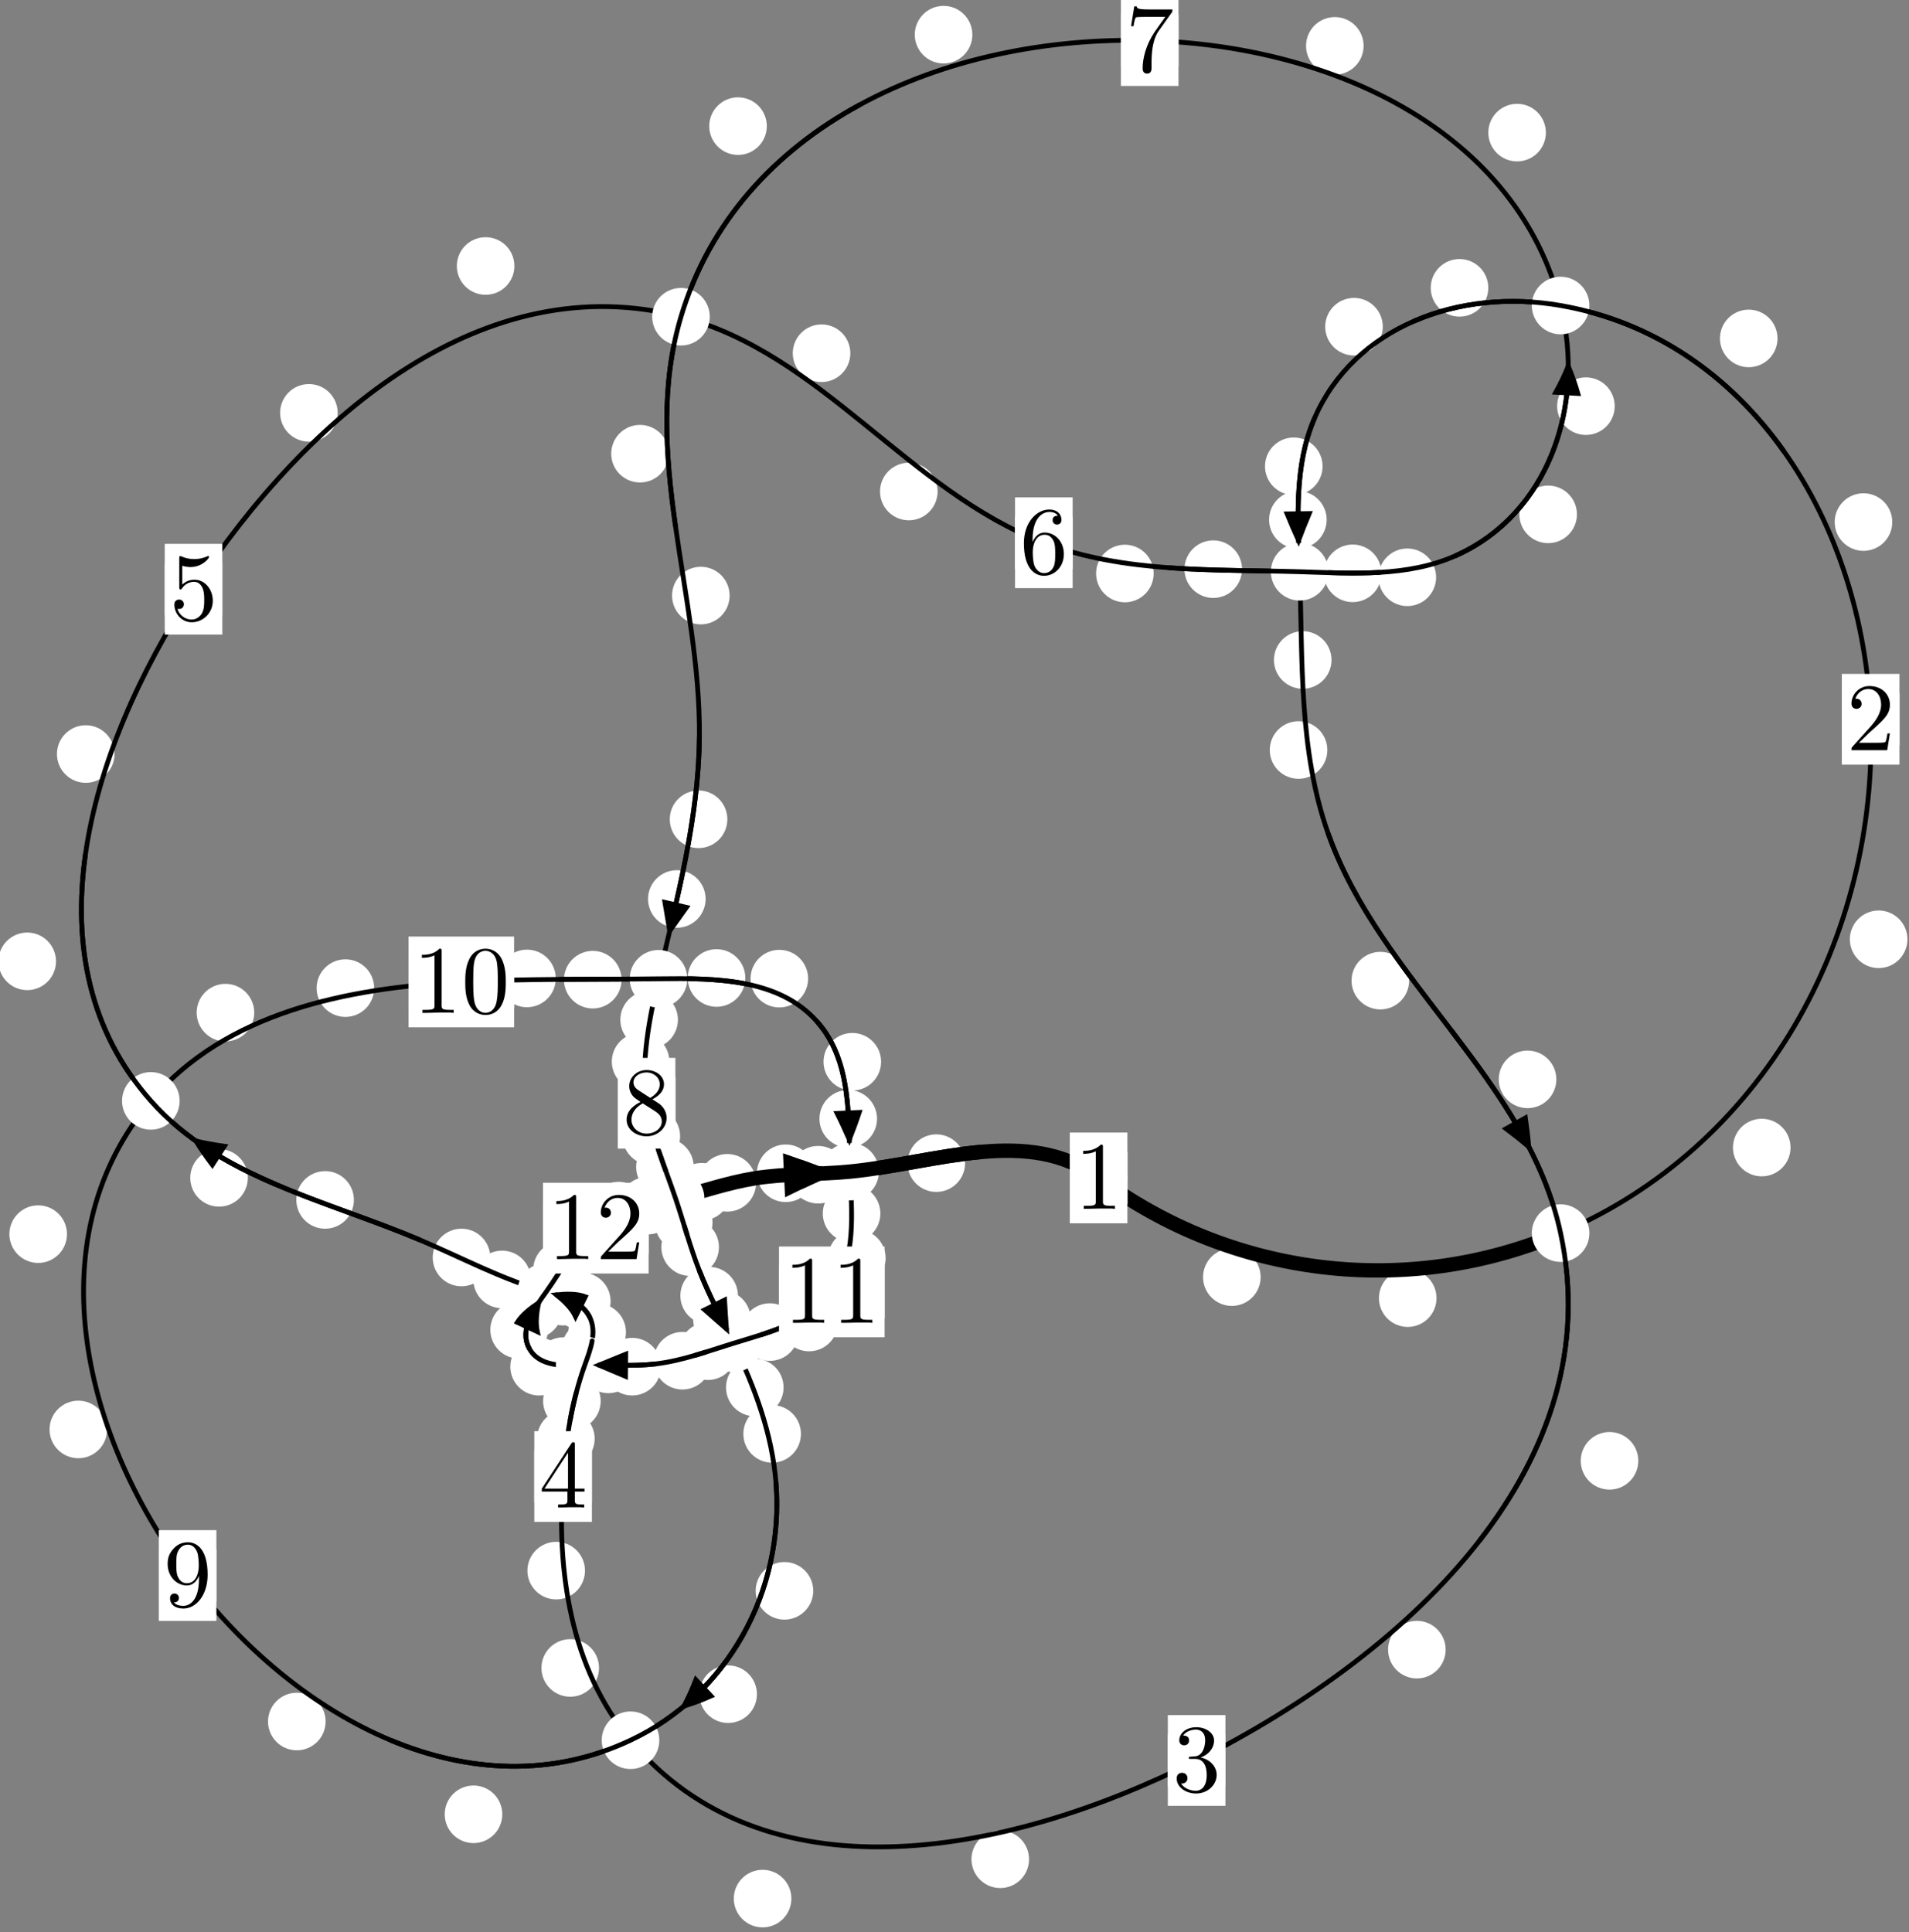 <?xml version="1.0"?>
<!-- Created by MetaPost 1.999 on 2021.07.05:2354 -->
<svg version="1.1" xmlns="http://www.w3.org/2000/svg" xmlns:xlink="http://www.w3.org/1999/xlink" width="198.167" height="200.565" viewBox="0 0 198.167 200.565">
<rect x="0" y="0" width="198.167" height="200.565" fill="#808080" stroke="none"/>
<!-- Original BoundingBox: -162.162170 -72.066254 36.004791 128.498978 -->
  <defs>
    <g transform="scale(0.01,0.01)" id="GLYPHcmr10_48">
      <path style="fill-rule: evenodd;" d="M460 -320C460 -400,455 -480,420 -554C374 -650,292 -666,250 -666C190 -666,117 -640,76 -547C44 -478,39 -400,39 -320C39 -245,43 -155,84 -79C127 2,200 22,249 22C303 22,379 1,423 -94C455 -163,460 -241,460 -320M249 -0C210 -0,151 -25,133 -121C122 -181,122 -273,122 -332C122 -396,122 -462,130 -516C149 -635,224 -644,249 -644C282 -644,348 -626,367 -527C377 -471,377 -395,377 -332C377 -257,377 -189,366 -125C351 -30,294 -0,249 -0"></path>
    </g>
    <g transform="scale(0.01,0.01)" id="GLYPHcmr10_49">
      <path style="fill-rule: evenodd;" d="M294 -640C294 -664,294 -666,271 -666C209 -602,121 -602,89 -602L89 -571C109 -571,168 -571,220 -597L220 -79C220 -43,217 -31,127 -31L95 -31L95 -0L257 -0L130 -3L217 -3L257 -3L297 -3L384 -3L419 -0L419 -31L387 -31C297 -31,294 -42,294 -79"></path>
    </g>
    <g transform="scale(0.01,0.01)" id="GLYPHcmr10_50">
      <path style="fill-rule: evenodd;" d="M127 -77L233 -180C389 -318,449 -372,449 -472C449 -586,359 -666,237 -666C124 -666,50 -574,50 -485C50 -429,100 -429,103 -429C120 -429,155 -441,155 -482C155 -508,137 -534,102 -534C94 -534,92 -534,89 -533C112 -598,166 -635,224 -635C315 -635,358 -554,358 -472C358 -392,308 -313,253 -251L61 -37C50 -26,50 -24,50 -0L421 -0L449 -174L424 -174C419 -144,412 -100,402 -85C395 -77,329 -77,307 -77"></path>
    </g>
    <g transform="scale(0.01,0.01)" id="GLYPHcmr10_51">
      <path style="fill-rule: evenodd;" d="M290 -352C372 -379,430 -449,430 -528C430 -610,342 -666,246 -666C145 -666,69 -606,69 -530C69 -497,91 -478,120 -478C151 -478,171 -500,171 -529C171 -579,124 -579,109 -579C140 -628,206 -641,242 -641C283 -641,338 -619,338 -529C338 -517,336 -459,310 -415C280 -367,246 -364,221 -363C213 -362,189 -360,182 -360C174 -359,167 -358,167 -348C167 -337,174 -337,191 -337L235 -337C317 -337,354 -269,354 -171C354 -35,285 -6,241 -6C198 -6,123 -23,88 -82C123 -77,154 -99,154 -137C154 -173,127 -193,98 -193C74 -193,42 -179,42 -135C42 -44,135 22,244 22C366 22,457 -69,457 -171C457 -253,394 -331,290 -352"></path>
    </g>
    <g transform="scale(0.01,0.01)" id="GLYPHcmr10_52">
      <path style="fill-rule: evenodd;" d="M294 -165L294 -78C294 -42,292 -31,218 -31L197 -31L197 -0L332 -0L238 -3L290 -3L332 -3L374 -3L427 -3L468 -0L468 -31L447 -31C373 -31,371 -42,371 -78L371 -165L471 -165L471 -196L371 -196L371 -651C371 -671,371 -677,355 -677C346 -677,343 -677,335 -665L28 -196L28 -165M300 -196L56 -196L300 -569"></path>
    </g>
    <g transform="scale(0.01,0.01)" id="GLYPHcmr10_53">
      <path style="fill-rule: evenodd;" d="M449 -201C449 -320,367 -420,259 -420C211 -420,168 -404,132 -369L132 -564C152 -558,185 -551,217 -551C340 -551,410 -642,410 -655C410 -661,407 -666,400 -666C399 -666,397 -666,392 -663C372 -654,323 -634,256 -634C216 -634,170 -641,123 -662C115 -665,113 -665,111 -665C101 -665,101 -657,101 -641L101 -345C101 -327,101 -319,115 -319C122 -319,124 -322,128 -328C139 -344,176 -398,257 -398C309 -398,334 -352,342 -334C358 -297,360 -258,360 -208C360 -173,360 -113,336 -71C312 -32,275 -6,229 -6C156 -6,99 -59,82 -118C85 -117,88 -116,99 -116C132 -116,149 -141,149 -165C149 -189,132 -214,99 -214C85 -214,50 -207,50 -161C50 -75,119 22,231 22C347 22,449 -74,449 -201"></path>
    </g>
    <g transform="scale(0.01,0.01)" id="GLYPHcmr10_54">
      <path style="fill-rule: evenodd;" d="M132 -328L132 -352C132 -605,256 -641,307 -641C331 -641,373 -635,395 -601C380 -601,340 -601,340 -556C340 -525,364 -510,386 -510C402 -510,432 -519,432 -558C432 -618,388 -666,305 -666C177 -666,42 -537,42 -316C42 -49,158 22,251 22C362 22,457 -72,457 -204C457 -331,368 -427,257 -427C189 -427,152 -376,132 -328M251 -6C188 -6,158 -66,152 -81C134 -128,134 -208,134 -226C134 -304,166 -404,256 -404C272 -404,318 -404,349 -342C367 -305,367 -254,367 -205C367 -157,367 -107,350 -71C320 -11,274 -6,251 -6"></path>
    </g>
    <g transform="scale(0.01,0.01)" id="GLYPHcmr10_55">
      <path style="fill-rule: evenodd;" d="M476 -609C485 -621,485 -623,485 -644L242 -644C120 -644,118 -657,114 -676L89 -676L56 -470L81 -470C84 -486,93 -549,106 -561C113 -567,191 -567,204 -567L411 -567C400 -551,321 -442,299 -409C209 -274,176 -135,176 -33C176 -23,176 22,222 22C268 22,268 -23,268 -33L268 -84C268 -139,271 -194,279 -248C283 -271,297 -357,341 -419"></path>
    </g>
    <g transform="scale(0.01,0.01)" id="GLYPHcmr10_56">
      <path style="fill-rule: evenodd;" d="M163 -457C117 -487,113 -521,113 -538C113 -599,178 -641,249 -641C322 -641,386 -589,386 -517C386 -460,347 -412,287 -377M309 -362C381 -399,430 -451,430 -517C430 -609,341 -666,250 -666C150 -666,69 -592,69 -499C69 -481,71 -436,113 -389C124 -377,161 -352,186 -335C128 -306,42 -250,42 -151C42 -45,144 22,249 22C362 22,457 -61,457 -168C457 -204,446 -249,408 -291C389 -312,373 -322,309 -362M209 -320L332 -242C360 -223,407 -193,407 -132C407 -58,332 -6,250 -6C164 -6,92 -68,92 -151C92 -209,124 -273,209 -320"></path>
    </g>
    <g transform="scale(0.01,0.01)" id="GLYPHcmr10_57">
      <path style="fill-rule: evenodd;" d="M367 -318L367 -286C367 -52,263 -6,205 -6C188 -6,134 -8,107 -42C151 -42,159 -71,159 -88C159 -119,135 -134,113 -134C97 -134,67 -125,67 -86C67 -19,121 22,206 22C335 22,457 -114,457 -329C457 -598,342 -666,253 -666C198 -666,149 -648,106 -603C65 -558,42 -516,42 -441C42 -316,130 -218,242 -218C303 -218,344 -260,367 -318M243 -241C227 -241,181 -241,150 -304C132 -341,132 -391,132 -440C132 -494,132 -541,153 -578C180 -628,218 -641,253 -641C299 -641,332 -607,349 -562C361 -530,365 -467,365 -421C365 -338,331 -241,243 -241"></path>
    </g>
  </defs>
  <path d="M130.863 132.568C130.863 131.775,130.548 131.015,129.987 130.455C129.427 129.894,128.666 129.579,127.874 129.579C127.081 129.579,126.321 129.894,125.76 130.455C125.2 131.015,124.885 131.775,124.885 132.568C124.885 133.361,125.2 134.121,125.76 134.681C126.321 135.242,127.081 135.557,127.874 135.557C128.666 135.557,129.427 135.242,129.987 134.681C130.548 134.121,130.863 133.361,130.863 132.568Z" style="fill: rgb(100%,100%,100%);stroke: none;"></path>
  <path d="M117.031 122.27C117.031 121.477,116.716 120.717,116.156 120.156C115.596 119.596,114.835 119.281,114.043 119.281C113.25 119.281,112.49 119.596,111.929 120.156C111.369 120.717,111.054 121.477,111.054 122.27C111.054 123.062,111.369 123.823,111.929 124.383C112.49 124.944,113.25 125.259,114.043 125.259C114.835 125.259,115.596 124.944,116.156 124.383C116.716 123.823,117.031 123.062,117.031 122.27Z" style="fill: rgb(100%,100%,100%);stroke: none;"></path>
  <path d="M185.871 119.118C185.871 118.325,185.556 117.565,184.995 117.005C184.435 116.444,183.674 116.129,182.882 116.129C182.089 116.129,181.329 116.444,180.768 117.005C180.208 117.565,179.893 118.325,179.893 119.118C179.893 119.911,180.208 120.671,180.768 121.231C181.329 121.792,182.089 122.107,182.882 122.107C183.674 122.107,184.435 121.792,184.995 121.231C185.556 120.671,185.871 119.911,185.871 119.118Z" style="fill: rgb(100%,100%,100%);stroke: none;"></path>
  <path d="M149.121 134.749C149.121 133.957,148.806 133.197,148.245 132.636C147.685 132.076,146.925 131.761,146.132 131.761C145.339 131.761,144.579 132.076,144.019 132.636C143.458 133.197,143.143 133.957,143.143 134.749C143.143 135.542,143.458 136.302,144.019 136.863C144.579 137.423,145.339 137.738,146.132 137.738C146.925 137.738,147.685 137.423,148.245 136.863C148.806 136.302,149.121 135.542,149.121 134.749Z" style="fill: rgb(100%,100%,100%);stroke: none;"></path>
  <path d="M196.431 54.191C196.431 53.398,196.116 52.638,195.556 52.077C194.995 51.517,194.235 51.202,193.442 51.202C192.65 51.202,191.889 51.517,191.329 52.077C190.768 52.638,190.453 53.398,190.453 54.191C190.453 54.983,190.768 55.744,191.329 56.304C191.889 56.865,192.65 57.179,193.442 57.179C194.235 57.179,194.995 56.865,195.556 56.304C196.116 55.744,196.431 54.983,196.431 54.191Z" style="fill: rgb(100%,100%,100%);stroke: none;"></path>
  <path d="M198.005 97.5C198.005 96.707,197.69 95.947,197.129 95.387C196.569 94.826,195.809 94.511,195.016 94.511C194.223 94.511,193.463 94.826,192.903 95.387C192.342 95.947,192.027 96.707,192.027 97.5C192.027 98.293,192.342 99.053,192.903 99.613C193.463 100.174,194.223 100.489,195.016 100.489C195.809 100.489,196.569 100.174,197.129 99.613C197.69 99.053,198.005 98.293,198.005 97.5Z" style="fill: rgb(100%,100%,100%);stroke: none;"></path>
  <path d="M154.496 29.878C154.496 29.085,154.181 28.325,153.621 27.764C153.06 27.204,152.3 26.889,151.507 26.889C150.715 26.889,149.955 27.204,149.394 27.764C148.834 28.325,148.519 29.085,148.519 29.878C148.519 30.67,148.834 31.431,149.394 31.991C149.955 32.552,150.715 32.866,151.507 32.866C152.3 32.866,153.06 32.552,153.621 31.991C154.181 31.431,154.496 30.67,154.496 29.878Z" style="fill: rgb(100%,100%,100%);stroke: none;"></path>
  <path d="M184.519 35.128C184.519 34.336,184.204 33.576,183.644 33.015C183.083 32.455,182.323 32.14,181.53 32.14C180.738 32.14,179.977 32.455,179.417 33.015C178.856 33.576,178.542 34.336,178.542 35.128C178.542 35.921,178.856 36.681,179.417 37.242C179.977 37.802,180.738 38.117,181.53 38.117C182.323 38.117,183.083 37.802,183.644 37.242C184.204 36.681,184.519 35.921,184.519 35.128Z" style="fill: rgb(100%,100%,100%);stroke: none;"></path>
  <path d="M137.293 48.401C137.293 47.608,136.978 46.848,136.417 46.288C135.857 45.727,135.097 45.412,134.304 45.412C133.511 45.412,132.751 45.727,132.191 46.288C131.63 46.848,131.315 47.608,131.315 48.401C131.315 49.194,131.63 49.954,132.191 50.514C132.751 51.075,133.511 51.39,134.304 51.39C135.097 51.39,135.857 51.075,136.417 50.514C136.978 49.954,137.293 49.194,137.293 48.401Z" style="fill: rgb(100%,100%,100%);stroke: none;"></path>
  <path d="M143.543 33.912C143.543 33.119,143.229 32.359,142.668 31.799C142.108 31.238,141.347 30.923,140.555 30.923C139.762 30.923,139.002 31.238,138.441 31.799C137.881 32.359,137.566 33.119,137.566 33.912C137.566 34.705,137.881 35.465,138.441 36.025C139.002 36.586,139.762 36.901,140.555 36.901C141.347 36.901,142.108 36.586,142.668 36.025C143.229 35.465,143.543 34.705,143.543 33.912Z" style="fill: rgb(100%,100%,100%);stroke: none;"></path>
  <path d="M138.221 68.507C138.221 67.715,137.906 66.954,137.345 66.394C136.785 65.834,136.025 65.519,135.232 65.519C134.439 65.519,133.679 65.834,133.119 66.394C132.558 66.954,132.243 67.715,132.243 68.507C132.243 69.3,132.558 70.06,133.119 70.621C133.679 71.181,134.439 71.496,135.232 71.496C136.025 71.496,136.785 71.181,137.345 70.621C137.906 70.06,138.221 69.3,138.221 68.507Z" style="fill: rgb(100%,100%,100%);stroke: none;"></path>
  <path d="M137.717 53.952C137.717 53.159,137.402 52.399,136.841 51.838C136.281 51.278,135.52 50.963,134.728 50.963C133.935 50.963,133.175 51.278,132.614 51.838C132.054 52.399,131.739 53.159,131.739 53.952C131.739 54.744,132.054 55.504,132.614 56.065C133.175 56.625,133.935 56.94,134.728 56.94C135.52 56.94,136.281 56.625,136.841 56.065C137.402 55.504,137.717 54.744,137.717 53.952Z" style="fill: rgb(100%,100%,100%);stroke: none;"></path>
  <path d="M146.277 101.793C146.277 101,145.962 100.24,145.401 99.679C144.841 99.119,144.081 98.804,143.288 98.804C142.495 98.804,141.735 99.119,141.175 99.679C140.614 100.24,140.299 101,140.299 101.793C140.299 102.585,140.614 103.345,141.175 103.906C141.735 104.466,142.495 104.781,143.288 104.781C144.081 104.781,144.841 104.466,145.401 103.906C145.962 103.345,146.277 102.585,146.277 101.793Z" style="fill: rgb(100%,100%,100%);stroke: none;"></path>
  <path d="M137.787 77.853C137.787 77.06,137.472 76.3,136.912 75.739C136.351 75.179,135.591 74.864,134.798 74.864C134.006 74.864,133.246 75.179,132.685 75.739C132.125 76.3,131.81 77.06,131.81 77.853C131.81 78.645,132.125 79.406,132.685 79.966C133.246 80.527,134.006 80.841,134.798 80.841C135.591 80.841,136.351 80.527,136.912 79.966C137.472 79.406,137.787 78.645,137.787 77.853Z" style="fill: rgb(100%,100%,100%);stroke: none;"></path>
  <path d="M170.068 151.635C170.068 150.842,169.753 150.082,169.193 149.522C168.632 148.961,167.872 148.646,167.079 148.646C166.287 148.646,165.526 148.961,164.966 149.522C164.405 150.082,164.091 150.842,164.091 151.635C164.091 152.428,164.405 153.188,164.966 153.748C165.526 154.309,166.287 154.624,167.079 154.624C167.872 154.624,168.632 154.309,169.193 153.748C169.753 153.188,170.068 152.428,170.068 151.635Z" style="fill: rgb(100%,100%,100%);stroke: none;"></path>
  <path d="M161.559 112.04C161.559 111.247,161.244 110.487,160.683 109.926C160.123 109.366,159.363 109.051,158.57 109.051C157.777 109.051,157.017 109.366,156.457 109.926C155.896 110.487,155.581 111.247,155.581 112.04C155.581 112.832,155.896 113.593,156.457 114.153C157.017 114.714,157.777 115.028,158.57 115.028C159.363 115.028,160.123 114.714,160.683 114.153C161.244 113.593,161.559 112.832,161.559 112.04Z" style="fill: rgb(100%,100%,100%);stroke: none;"></path>
  <path d="M106.822 192.995C106.822 192.202,106.507 191.442,105.946 190.882C105.386 190.321,104.626 190.006,103.833 190.006C103.04 190.006,102.28 190.321,101.72 190.882C101.159 191.442,100.844 192.202,100.844 192.995C100.844 193.788,101.159 194.548,101.72 195.108C102.28 195.669,103.04 195.984,103.833 195.984C104.626 195.984,105.386 195.669,105.946 195.108C106.507 194.548,106.822 193.788,106.822 192.995Z" style="fill: rgb(100%,100%,100%);stroke: none;"></path>
  <path d="M150.068 171.236C150.068 170.443,149.753 169.683,149.193 169.123C148.632 168.562,147.872 168.247,147.079 168.247C146.287 168.247,145.527 168.562,144.966 169.123C144.406 169.683,144.091 170.443,144.091 171.236C144.091 172.029,144.406 172.789,144.966 173.349C145.527 173.91,146.287 174.225,147.079 174.225C147.872 174.225,148.632 173.91,149.193 173.349C149.753 172.789,150.068 172.029,150.068 171.236Z" style="fill: rgb(100%,100%,100%);stroke: none;"></path>
  <path d="M62.183 173.136C62.183 172.343,61.868 171.583,61.308 171.023C60.747 170.462,59.987 170.147,59.194 170.147C58.402 170.147,57.641 170.462,57.081 171.023C56.521 171.583,56.206 172.343,56.206 173.136C56.206 173.929,56.521 174.689,57.081 175.249C57.641 175.81,58.402 176.125,59.194 176.125C59.987 176.125,60.747 175.81,61.308 175.249C61.868 174.689,62.183 173.929,62.183 173.136Z" style="fill: rgb(100%,100%,100%);stroke: none;"></path>
  <path d="M82.151 197.078C82.151 196.285,81.836 195.525,81.275 194.964C80.715 194.404,79.955 194.089,79.162 194.089C78.369 194.089,77.609 194.404,77.049 194.964C76.488 195.525,76.173 196.285,76.173 197.078C76.173 197.87,76.488 198.63,77.049 199.191C77.609 199.751,78.369 200.066,79.162 200.066C79.955 200.066,80.715 199.751,81.275 199.191C81.836 198.63,82.151 197.87,82.151 197.078Z" style="fill: rgb(100%,100%,100%);stroke: none;"></path>
  <path d="M61.732 149.342C61.732 148.549,61.417 147.789,60.857 147.228C60.296 146.668,59.536 146.353,58.743 146.353C57.951 146.353,57.19 146.668,56.63 147.228C56.07 147.789,55.755 148.549,55.755 149.342C55.755 150.134,56.07 150.895,56.63 151.455C57.19 152.015,57.951 152.33,58.743 152.33C59.536 152.33,60.296 152.015,60.857 151.455C61.417 150.895,61.732 150.134,61.732 149.342Z" style="fill: rgb(100%,100%,100%);stroke: none;"></path>
  <path d="M60.726 163.036C60.726 162.243,60.411 161.483,59.851 160.923C59.29 160.362,58.53 160.047,57.737 160.047C56.945 160.047,56.185 160.362,55.624 160.923C55.064 161.483,54.749 162.243,54.749 163.036C54.749 163.829,55.064 164.589,55.624 165.149C56.185 165.71,56.945 166.025,57.737 166.025C58.53 166.025,59.29 165.71,59.851 165.149C60.411 164.589,60.726 163.829,60.726 163.036Z" style="fill: rgb(100%,100%,100%);stroke: none;"></path>
  <path d="M64.278 140.063C64.278 139.27,63.963 138.51,63.402 137.95C62.842 137.389,62.082 137.074,61.289 137.074C60.496 137.074,59.736 137.389,59.176 137.95C58.615 138.51,58.3 139.27,58.3 140.063C58.3 140.856,58.615 141.616,59.176 142.176C59.736 142.737,60.496 143.052,61.289 143.052C62.082 143.052,62.842 142.737,63.402 142.176C63.963 141.616,64.278 140.856,64.278 140.063Z" style="fill: rgb(100%,100%,100%);stroke: none;"></path>
  <path d="M62.355 145.431C62.355 144.638,62.04 143.878,61.48 143.317C60.92 142.757,60.159 142.442,59.367 142.442C58.574 142.442,57.814 142.757,57.253 143.317C56.693 143.878,56.378 144.638,56.378 145.431C56.378 146.223,56.693 146.984,57.253 147.544C57.814 148.105,58.574 148.42,59.367 148.42C60.159 148.42,60.92 148.105,61.48 147.544C62.04 146.984,62.355 146.223,62.355 145.431Z" style="fill: rgb(100%,100%,100%);stroke: none;"></path>
  <path d="M63.386 135.082C63.386 134.289,63.071 133.529,62.511 132.968C61.95 132.408,61.19 132.093,60.398 132.093C59.605 132.093,58.845 132.408,58.284 132.968C57.724 133.529,57.409 134.289,57.409 135.082C57.409 135.874,57.724 136.634,58.284 137.195C58.845 137.755,59.605 138.07,60.398 138.07C61.19 138.07,61.95 137.755,62.511 137.195C63.071 136.634,63.386 135.874,63.386 135.082Z" style="fill: rgb(100%,100%,100%);stroke: none;"></path>
  <path d="M64.978 138.286C64.978 137.494,64.663 136.734,64.103 136.173C63.542 135.613,62.782 135.298,61.989 135.298C61.197 135.298,60.436 135.613,59.876 136.173C59.315 136.734,59.001 137.494,59.001 138.286C59.001 139.079,59.315 139.839,59.876 140.4C60.436 140.96,61.197 141.275,61.989 141.275C62.782 141.275,63.542 140.96,64.103 140.4C64.663 139.839,64.978 139.079,64.978 138.286Z" style="fill: rgb(100%,100%,100%);stroke: none;"></path>
  <path d="M55.109 132.807C55.109 132.014,54.794 131.254,54.233 130.694C53.673 130.133,52.913 129.818,52.12 129.818C51.327 129.818,50.567 130.133,50.007 130.694C49.446 131.254,49.131 132.014,49.131 132.807C49.131 133.6,49.446 134.36,50.007 134.92C50.567 135.481,51.327 135.796,52.12 135.796C52.913 135.796,53.673 135.481,54.233 134.92C54.794 134.36,55.109 133.6,55.109 132.807Z" style="fill: rgb(100%,100%,100%);stroke: none;"></path>
  <path d="M61.452 134.594C61.452 133.801,61.137 133.041,60.577 132.481C60.016 131.92,59.256 131.605,58.463 131.605C57.671 131.605,56.911 131.92,56.35 132.481C55.79 133.041,55.475 133.801,55.475 134.594C55.475 135.387,55.79 136.147,56.35 136.707C56.911 137.268,57.671 137.583,58.463 137.583C59.256 137.583,60.016 137.268,60.577 136.707C61.137 136.147,61.452 135.387,61.452 134.594Z" style="fill: rgb(100%,100%,100%);stroke: none;"></path>
  <path d="M36.738 124.553C36.738 123.76,36.423 123,35.863 122.44C35.302 121.879,34.542 121.564,33.749 121.564C32.957 121.564,32.196 121.879,31.636 122.44C31.075 123,30.761 123.76,30.761 124.553C30.761 125.346,31.075 126.106,31.636 126.666C32.196 127.227,32.957 127.542,33.749 127.542C34.542 127.542,35.302 127.227,35.863 126.666C36.423 126.106,36.738 125.346,36.738 124.553Z" style="fill: rgb(100%,100%,100%);stroke: none;"></path>
  <path d="M50.895 130.529C50.895 129.737,50.58 128.977,50.019 128.416C49.459 127.856,48.699 127.541,47.906 127.541C47.113 127.541,46.353 127.856,45.793 128.416C45.232 128.977,44.917 129.737,44.917 130.529C44.917 131.322,45.232 132.082,45.793 132.643C46.353 133.203,47.113 133.518,47.906 133.518C48.699 133.518,49.459 133.203,50.019 132.643C50.58 132.082,50.895 131.322,50.895 130.529Z" style="fill: rgb(100%,100%,100%);stroke: none;"></path>
  <path d="M5.815 99.788C5.815 98.996,5.5 98.235,4.94 97.675C4.379 97.114,3.619 96.8,2.827 96.8C2.034 96.8,1.274 97.114,0.713 97.675C0.153 98.235,-0.162 98.996,-0.162 99.788C-0.162 100.581,0.153 101.341,0.713 101.902C1.274 102.462,2.034 102.777,2.827 102.777C3.619 102.777,4.379 102.462,4.94 101.902C5.5 101.341,5.815 100.581,5.815 99.788Z" style="fill: rgb(100%,100%,100%);stroke: none;"></path>
  <path d="M25.727 122.264C25.727 121.471,25.412 120.711,24.851 120.15C24.291 119.59,23.531 119.275,22.738 119.275C21.945 119.275,21.185 119.59,20.625 120.15C20.064 120.711,19.749 121.471,19.749 122.264C19.749 123.056,20.064 123.816,20.625 124.377C21.185 124.937,21.945 125.252,22.738 125.252C23.531 125.252,24.291 124.937,24.851 124.377C25.412 123.816,25.727 123.056,25.727 122.264Z" style="fill: rgb(100%,100%,100%);stroke: none;"></path>
  <path d="M35.054 42.855C35.054 42.063,34.739 41.302,34.179 40.742C33.618 40.181,32.858 39.867,32.066 39.867C31.273 39.867,30.513 40.181,29.952 40.742C29.392 41.302,29.077 42.063,29.077 42.855C29.077 43.648,29.392 44.408,29.952 44.969C30.513 45.529,31.273 45.844,32.066 45.844C32.858 45.844,33.618 45.529,34.179 44.969C34.739 44.408,35.054 43.648,35.054 42.855Z" style="fill: rgb(100%,100%,100%);stroke: none;"></path>
  <path d="M11.89 78.27C11.89 77.477,11.575 76.717,11.014 76.157C10.454 75.596,9.694 75.281,8.901 75.281C8.108 75.281,7.348 75.596,6.788 76.157C6.227 76.717,5.912 77.477,5.912 78.27C5.912 79.063,6.227 79.823,6.788 80.383C7.348 80.944,8.108 81.259,8.901 81.259C9.694 81.259,10.454 80.944,11.014 80.383C11.575 79.823,11.89 79.063,11.89 78.27Z" style="fill: rgb(100%,100%,100%);stroke: none;"></path>
  <path d="M88.272 36.666C88.272 35.873,87.957 35.113,87.397 34.553C86.837 33.992,86.076 33.677,85.284 33.677C84.491 33.677,83.731 33.992,83.17 34.553C82.61 35.113,82.295 35.873,82.295 36.666C82.295 37.459,82.61 38.219,83.17 38.779C83.731 39.34,84.491 39.655,85.284 39.655C86.076 39.655,86.837 39.34,87.397 38.779C87.957 38.219,88.272 37.459,88.272 36.666Z" style="fill: rgb(100%,100%,100%);stroke: none;"></path>
  <path d="M53.398 27.612C53.398 26.819,53.083 26.059,52.523 25.498C51.962 24.938,51.202 24.623,50.409 24.623C49.617 24.623,48.856 24.938,48.296 25.498C47.735 26.059,47.421 26.819,47.421 27.612C47.421 28.404,47.735 29.165,48.296 29.725C48.856 30.286,49.617 30.601,50.409 30.601C51.202 30.601,51.962 30.286,52.523 29.725C53.083 29.165,53.398 28.404,53.398 27.612Z" style="fill: rgb(100%,100%,100%);stroke: none;"></path>
  <path d="M119.759 59.531C119.759 58.738,119.444 57.978,118.884 57.418C118.323 56.857,117.563 56.542,116.77 56.542C115.978 56.542,115.218 56.857,114.657 57.418C114.097 57.978,113.782 58.738,113.782 59.531C113.782 60.324,114.097 61.084,114.657 61.644C115.218 62.205,115.978 62.52,116.77 62.52C117.563 62.52,118.323 62.205,118.884 61.644C119.444 61.084,119.759 60.324,119.759 59.531Z" style="fill: rgb(100%,100%,100%);stroke: none;"></path>
  <path d="M97.33 51.02C97.33 50.227,97.015 49.467,96.455 48.907C95.894 48.346,95.134 48.031,94.341 48.031C93.549 48.031,92.788 48.346,92.228 48.907C91.667 49.467,91.352 50.227,91.352 51.02C91.352 51.813,91.667 52.573,92.228 53.133C92.788 53.694,93.549 54.009,94.341 54.009C95.134 54.009,95.894 53.694,96.455 53.133C97.015 52.573,97.33 51.813,97.33 51.02Z" style="fill: rgb(100%,100%,100%);stroke: none;"></path>
  <path d="M143.409 59.513C143.409 58.72,143.094 57.96,142.533 57.399C141.973 56.839,141.213 56.524,140.42 56.524C139.627 56.524,138.867 56.839,138.307 57.399C137.746 57.96,137.431 58.72,137.431 59.513C137.431 60.305,137.746 61.066,138.307 61.626C138.867 62.187,139.627 62.502,140.42 62.502C141.213 62.502,141.973 62.187,142.533 61.626C143.094 61.066,143.409 60.305,143.409 59.513Z" style="fill: rgb(100%,100%,100%);stroke: none;"></path>
  <path d="M128.933 59.08C128.933 58.287,128.618 57.527,128.057 56.967C127.497 56.406,126.737 56.091,125.944 56.091C125.151 56.091,124.391 56.406,123.831 56.967C123.27 57.527,122.955 58.287,122.955 59.08C122.955 59.873,123.27 60.633,123.831 61.193C124.391 61.754,125.151 62.069,125.944 62.069C126.737 62.069,127.497 61.754,128.057 61.193C128.618 60.633,128.933 59.873,128.933 59.08Z" style="fill: rgb(100%,100%,100%);stroke: none;"></path>
  <path d="M163.697 53.391C163.697 52.599,163.382 51.838,162.822 51.278C162.261 50.718,161.501 50.403,160.708 50.403C159.916 50.403,159.155 50.718,158.595 51.278C158.034 51.838,157.72 52.599,157.72 53.391C157.72 54.184,158.034 54.944,158.595 55.505C159.155 56.065,159.916 56.38,160.708 56.38C161.501 56.38,162.261 56.065,162.822 55.505C163.382 54.944,163.697 54.184,163.697 53.391Z" style="fill: rgb(100%,100%,100%);stroke: none;"></path>
  <path d="M149.078 59.924C149.078 59.131,148.763 58.371,148.203 57.811C147.642 57.25,146.882 56.935,146.089 56.935C145.297 56.935,144.537 57.25,143.976 57.811C143.416 58.371,143.101 59.131,143.101 59.924C143.101 60.717,143.416 61.477,143.976 62.037C144.537 62.598,145.297 62.913,146.089 62.913C146.882 62.913,147.642 62.598,148.203 62.037C148.763 61.477,149.078 60.717,149.078 59.924Z" style="fill: rgb(100%,100%,100%);stroke: none;"></path>
  <path d="M160.473 13.766C160.473 12.973,160.158 12.213,159.598 11.653C159.038 11.092,158.277 10.777,157.485 10.777C156.692 10.777,155.932 11.092,155.371 11.653C154.811 12.213,154.496 12.973,154.496 13.766C154.496 14.559,154.811 15.319,155.371 15.879C155.932 16.44,156.692 16.755,157.485 16.755C158.277 16.755,159.038 16.44,159.598 15.879C160.158 15.319,160.473 14.559,160.473 13.766Z" style="fill: rgb(100%,100%,100%);stroke: none;"></path>
  <path d="M167.617 42.161C167.617 41.368,167.302 40.608,166.742 40.047C166.181 39.487,165.421 39.172,164.629 39.172C163.836 39.172,163.076 39.487,162.515 40.047C161.955 40.608,161.64 41.368,161.64 42.161C161.64 42.953,161.955 43.713,162.515 44.274C163.076 44.834,163.836 45.149,164.629 45.149C165.421 45.149,166.181 44.834,166.742 44.274C167.302 43.713,167.617 42.953,167.617 42.161Z" style="fill: rgb(100%,100%,100%);stroke: none;"></path>
  <path d="M100.937 3.599C100.937 2.806,100.622 2.046,100.062 1.486C99.501 0.925,98.741 0.61,97.949 0.61C97.156 0.61,96.396 0.925,95.835 1.486C95.275 2.046,94.96 2.806,94.96 3.599C94.96 4.392,95.275 5.152,95.835 5.712C96.396 6.273,97.156 6.588,97.949 6.588C98.741 6.588,99.501 6.273,100.062 5.712C100.622 5.152,100.937 4.392,100.937 3.599Z" style="fill: rgb(100%,100%,100%);stroke: none;"></path>
  <path d="M141.553 4.761C141.553 3.969,141.238 3.208,140.678 2.648C140.117 2.087,139.357 1.772,138.564 1.772C137.772 1.772,137.012 2.087,136.451 2.648C135.891 3.208,135.576 3.969,135.576 4.761C135.576 5.554,135.891 6.314,136.451 6.875C137.012 7.435,137.772 7.75,138.564 7.75C139.357 7.75,140.117 7.435,140.678 6.875C141.238 6.314,141.553 5.554,141.553 4.761Z" style="fill: rgb(100%,100%,100%);stroke: none;"></path>
  <path d="M69.425 47.094C69.425 46.301,69.11 45.541,68.55 44.98C67.989 44.42,67.229 44.105,66.437 44.105C65.644 44.105,64.884 44.42,64.323 44.98C63.763 45.541,63.448 46.301,63.448 47.094C63.448 47.886,63.763 48.647,64.323 49.207C64.884 49.767,65.644 50.082,66.437 50.082C67.229 50.082,67.989 49.767,68.55 49.207C69.11 48.647,69.425 47.886,69.425 47.094Z" style="fill: rgb(100%,100%,100%);stroke: none;"></path>
  <path d="M79.6 13.091C79.6 12.299,79.285 11.539,78.725 10.978C78.164 10.418,77.404 10.103,76.611 10.103C75.819 10.103,75.059 10.418,74.498 10.978C73.938 11.539,73.623 12.299,73.623 13.091C73.623 13.884,73.938 14.644,74.498 15.205C75.059 15.765,75.819 16.08,76.611 16.08C77.404 16.08,78.164 15.765,78.725 15.205C79.285 14.644,79.6 13.884,79.6 13.091Z" style="fill: rgb(100%,100%,100%);stroke: none;"></path>
  <path d="M75.504 85.044C75.504 84.252,75.189 83.491,74.629 82.931C74.068 82.37,73.308 82.055,72.516 82.055C71.723 82.055,70.963 82.37,70.402 82.931C69.842 83.491,69.527 84.252,69.527 85.044C69.527 85.837,69.842 86.597,70.402 87.158C70.963 87.718,71.723 88.033,72.516 88.033C73.308 88.033,74.068 87.718,74.629 87.158C75.189 86.597,75.504 85.837,75.504 85.044Z" style="fill: rgb(100%,100%,100%);stroke: none;"></path>
  <path d="M75.74 61.822C75.74 61.029,75.425 60.269,74.865 59.709C74.305 59.148,73.544 58.833,72.752 58.833C71.959 58.833,71.199 59.148,70.638 59.709C70.078 60.269,69.763 61.029,69.763 61.822C69.763 62.615,70.078 63.375,70.638 63.935C71.199 64.496,71.959 64.811,72.752 64.811C73.544 64.811,74.305 64.496,74.865 63.935C75.425 63.375,75.74 62.615,75.74 61.822Z" style="fill: rgb(100%,100%,100%);stroke: none;"></path>
  <path d="M70.372 105.852C70.372 105.059,70.058 104.299,69.497 103.739C68.937 103.178,68.176 102.863,67.384 102.863C66.591 102.863,65.831 103.178,65.27 103.739C64.71 104.299,64.395 105.059,64.395 105.852C64.395 106.645,64.71 107.405,65.27 107.965C65.831 108.526,66.591 108.841,67.384 108.841C68.176 108.841,68.937 108.526,69.497 107.965C70.058 107.405,70.372 106.645,70.372 105.852Z" style="fill: rgb(100%,100%,100%);stroke: none;"></path>
  <path d="M73.248 93.316C73.248 92.524,72.933 91.764,72.372 91.203C71.812 90.643,71.052 90.328,70.259 90.328C69.466 90.328,68.706 90.643,68.146 91.203C67.585 91.764,67.27 92.524,67.27 93.316C67.27 94.109,67.585 94.869,68.146 95.43C68.706 95.99,69.466 96.305,70.259 96.305C71.052 96.305,71.812 95.99,72.372 95.43C72.933 94.869,73.248 94.109,73.248 93.316Z" style="fill: rgb(100%,100%,100%);stroke: none;"></path>
  <path d="M70.6 117.942C70.6 117.149,70.285 116.389,69.725 115.829C69.164 115.268,68.404 114.953,67.612 114.953C66.819 114.953,66.059 115.268,65.498 115.829C64.938 116.389,64.623 117.149,64.623 117.942C64.623 118.735,64.938 119.495,65.498 120.055C66.059 120.616,66.819 120.931,67.612 120.931C68.404 120.931,69.164 120.616,69.725 120.055C70.285 119.495,70.6 118.735,70.6 117.942Z" style="fill: rgb(100%,100%,100%);stroke: none;"></path>
  <path d="M69.487 110.194C69.487 109.402,69.172 108.642,68.612 108.081C68.051 107.521,67.291 107.206,66.499 107.206C65.706 107.206,64.946 107.521,64.385 108.081C63.825 108.642,63.51 109.402,63.51 110.194C63.51 110.987,63.825 111.747,64.385 112.308C64.946 112.868,65.706 113.183,66.499 113.183C67.291 113.183,68.051 112.868,68.612 112.308C69.172 111.747,69.487 110.987,69.487 110.194Z" style="fill: rgb(100%,100%,100%);stroke: none;"></path>
  <path d="M73.964 126.9C73.964 126.107,73.649 125.347,73.089 124.786C72.528 124.226,71.768 123.911,70.975 123.911C70.182 123.911,69.422 124.226,68.862 124.786C68.301 125.347,67.986 126.107,67.986 126.9C67.986 127.692,68.301 128.453,68.862 129.013C69.422 129.574,70.182 129.888,70.975 129.888C71.768 129.888,72.528 129.574,73.089 129.013C73.649 128.453,73.964 127.692,73.964 126.9Z" style="fill: rgb(100%,100%,100%);stroke: none;"></path>
  <path d="M72.015 121.133C72.015 120.34,71.7 119.58,71.139 119.02C70.579 118.459,69.819 118.144,69.026 118.144C68.233 118.144,67.473 118.459,66.913 119.02C66.352 119.58,66.037 120.34,66.037 121.133C66.037 121.926,66.352 122.686,66.913 123.246C67.473 123.807,68.233 124.122,69.026 124.122C69.819 124.122,70.579 123.807,71.139 123.246C71.7 122.686,72.015 121.926,72.015 121.133Z" style="fill: rgb(100%,100%,100%);stroke: none;"></path>
  <path d="M76.604 134.493C76.604 133.7,76.289 132.94,75.728 132.379C75.168 131.819,74.408 131.504,73.615 131.504C72.822 131.504,72.062 131.819,71.502 132.379C70.941 132.94,70.626 133.7,70.626 134.493C70.626 135.285,70.941 136.046,71.502 136.606C72.062 137.167,72.822 137.482,73.615 137.482C74.408 137.482,75.168 137.167,75.728 136.606C76.289 136.046,76.604 135.285,76.604 134.493Z" style="fill: rgb(100%,100%,100%);stroke: none;"></path>
  <path d="M74.631 129.456C74.631 128.663,74.316 127.903,73.755 127.342C73.195 126.782,72.435 126.467,71.642 126.467C70.849 126.467,70.089 126.782,69.529 127.342C68.968 127.903,68.653 128.663,68.653 129.456C68.653 130.248,68.968 131.009,69.529 131.569C70.089 132.13,70.849 132.445,71.642 132.445C72.435 132.445,73.195 132.13,73.755 131.569C74.316 131.009,74.631 130.248,74.631 129.456Z" style="fill: rgb(100%,100%,100%);stroke: none;"></path>
  <path d="M81.341 144.02C81.341 143.228,81.026 142.468,80.465 141.907C79.905 141.347,79.145 141.032,78.352 141.032C77.559 141.032,76.799 141.347,76.239 141.907C75.678 142.468,75.363 143.228,75.363 144.02C75.363 144.813,75.678 145.573,76.239 146.134C76.799 146.694,77.559 147.009,78.352 147.009C79.145 147.009,79.905 146.694,80.465 146.134C81.026 145.573,81.341 144.813,81.341 144.02Z" style="fill: rgb(100%,100%,100%);stroke: none;"></path>
  <path d="M77.93 136.936C77.93 136.143,77.615 135.383,77.055 134.822C76.494 134.262,75.734 133.947,74.941 133.947C74.149 133.947,73.389 134.262,72.828 134.822C72.268 135.383,71.953 136.143,71.953 136.936C71.953 137.728,72.268 138.488,72.828 139.049C73.389 139.609,74.149 139.924,74.941 139.924C75.734 139.924,76.494 139.609,77.055 139.049C77.615 138.488,77.93 137.728,77.93 136.936Z" style="fill: rgb(100%,100%,100%);stroke: none;"></path>
  <path d="M84.421 165.13C84.421 164.337,84.106 163.577,83.545 163.017C82.985 162.456,82.225 162.141,81.432 162.141C80.639 162.141,79.879 162.456,79.319 163.017C78.758 163.577,78.443 164.337,78.443 165.13C78.443 165.923,78.758 166.683,79.319 167.243C79.879 167.804,80.639 168.119,81.432 168.119C82.225 168.119,82.985 167.804,83.545 167.243C84.106 166.683,84.421 165.923,84.421 165.13Z" style="fill: rgb(100%,100%,100%);stroke: none;"></path>
  <path d="M83.143 148.841C83.143 148.049,82.828 147.289,82.267 146.728C81.707 146.168,80.947 145.853,80.154 145.853C79.361 145.853,78.601 146.168,78.041 146.728C77.48 147.289,77.165 148.049,77.165 148.841C77.165 149.634,77.48 150.394,78.041 150.955C78.601 151.515,79.361 151.83,80.154 151.83C80.947 151.83,81.707 151.515,82.267 150.955C82.828 150.394,83.143 149.634,83.143 148.841Z" style="fill: rgb(100%,100%,100%);stroke: none;"></path>
  <path d="M52.141 188.329C52.141 187.536,51.826 186.776,51.266 186.215C50.705 185.655,49.945 185.34,49.152 185.34C48.36 185.34,47.6 185.655,47.039 186.215C46.479 186.776,46.164 187.536,46.164 188.329C46.164 189.121,46.479 189.881,47.039 190.442C47.6 191.002,48.36 191.317,49.152 191.317C49.945 191.317,50.705 191.002,51.266 190.442C51.826 189.881,52.141 189.121,52.141 188.329Z" style="fill: rgb(100%,100%,100%);stroke: none;"></path>
  <path d="M78.575 175.861C78.575 175.068,78.26 174.308,77.7 173.747C77.139 173.187,76.379 172.872,75.587 172.872C74.794 172.872,74.034 173.187,73.473 173.747C72.913 174.308,72.598 175.068,72.598 175.861C72.598 176.653,72.913 177.413,73.473 177.974C74.034 178.534,74.794 178.849,75.587 178.849C76.379 178.849,77.139 178.534,77.7 177.974C78.26 177.413,78.575 176.653,78.575 175.861Z" style="fill: rgb(100%,100%,100%);stroke: none;"></path>
  <path d="M11.121 148.38C11.121 147.588,10.806 146.828,10.245 146.267C9.685 145.707,8.925 145.392,8.132 145.392C7.339 145.392,6.579 145.707,6.019 146.267C5.458 146.828,5.143 147.588,5.143 148.38C5.143 149.173,5.458 149.933,6.019 150.494C6.579 151.054,7.339 151.369,8.132 151.369C8.925 151.369,9.685 151.054,10.245 150.494C10.806 149.933,11.121 149.173,11.121 148.38Z" style="fill: rgb(100%,100%,100%);stroke: none;"></path>
  <path d="M33.8 178.697C33.8 177.904,33.485 177.144,32.924 176.584C32.364 176.023,31.604 175.708,30.811 175.708C30.018 175.708,29.258 176.023,28.698 176.584C28.137 177.144,27.822 177.904,27.822 178.697C27.822 179.49,28.137 180.25,28.698 180.81C29.258 181.371,30.018 181.686,30.811 181.686C31.604 181.686,32.364 181.371,32.924 180.81C33.485 180.25,33.8 179.49,33.8 178.697Z" style="fill: rgb(100%,100%,100%);stroke: none;"></path>
  <path d="M26.392 105.113C26.392 104.32,26.077 103.56,25.517 102.999C24.956 102.439,24.196 102.124,23.403 102.124C22.611 102.124,21.85 102.439,21.29 102.999C20.729 103.56,20.415 104.32,20.415 105.113C20.415 105.905,20.729 106.665,21.29 107.226C21.85 107.786,22.611 108.101,23.403 108.101C24.196 108.101,24.956 107.786,25.517 107.226C26.077 106.665,26.392 105.905,26.392 105.113Z" style="fill: rgb(100%,100%,100%);stroke: none;"></path>
  <path d="M6.952 128.106C6.952 127.313,6.637 126.553,6.076 125.993C5.516 125.432,4.756 125.117,3.963 125.117C3.17 125.117,2.41 125.432,1.85 125.993C1.289 126.553,0.974 127.313,0.974 128.106C0.974 128.899,1.289 129.659,1.85 130.219C2.41 130.78,3.17 131.095,3.963 131.095C4.756 131.095,5.516 130.78,6.076 130.219C6.637 129.659,6.952 128.899,6.952 128.106Z" style="fill: rgb(100%,100%,100%);stroke: none;"></path>
  <path d="M57.692 101.563C57.692 100.77,57.377 100.01,56.816 99.449C56.256 98.889,55.496 98.574,54.703 98.574C53.91 98.574,53.15 98.889,52.59 99.449C52.029 100.01,51.714 100.77,51.714 101.563C51.714 102.355,52.029 103.116,52.59 103.676C53.15 104.237,53.91 104.552,54.703 104.552C55.496 104.552,56.256 104.237,56.816 103.676C57.377 103.116,57.692 102.355,57.692 101.563Z" style="fill: rgb(100%,100%,100%);stroke: none;"></path>
  <path d="M38.844 102.569C38.844 101.776,38.529 101.016,37.969 100.455C37.408 99.895,36.648 99.58,35.855 99.58C35.063 99.58,34.302 99.895,33.742 100.455C33.181 101.016,32.867 101.776,32.867 102.569C32.867 103.361,33.181 104.122,33.742 104.682C34.302 105.243,35.063 105.558,35.855 105.558C36.648 105.558,37.408 105.243,37.969 104.682C38.529 104.122,38.844 103.361,38.844 102.569Z" style="fill: rgb(100%,100%,100%);stroke: none;"></path>
  <path d="M77.371 101.517C77.371 100.724,77.057 99.964,76.496 99.404C75.936 98.843,75.175 98.528,74.383 98.528C73.59 98.528,72.83 98.843,72.269 99.404C71.709 99.964,71.394 100.724,71.394 101.517C71.394 102.31,71.709 103.07,72.269 103.63C72.83 104.191,73.59 104.506,74.383 104.506C75.175 104.506,75.936 104.191,76.496 103.63C77.057 103.07,77.371 102.31,77.371 101.517Z" style="fill: rgb(100%,100%,100%);stroke: none;"></path>
  <path d="M64.522 101.693C64.522 100.9,64.208 100.14,63.647 99.579C63.087 99.019,62.326 98.704,61.534 98.704C60.741 98.704,59.981 99.019,59.42 99.579C58.86 100.14,58.545 100.9,58.545 101.693C58.545 102.485,58.86 103.245,59.42 103.806C59.981 104.366,60.741 104.681,61.534 104.681C62.326 104.681,63.087 104.366,63.647 103.806C64.208 103.245,64.522 102.485,64.522 101.693Z" style="fill: rgb(100%,100%,100%);stroke: none;"></path>
  <path d="M91.464 110.212C91.464 109.419,91.149 108.659,90.589 108.099C90.028 107.538,89.268 107.223,88.475 107.223C87.683 107.223,86.923 107.538,86.362 108.099C85.802 108.659,85.487 109.419,85.487 110.212C85.487 111.005,85.802 111.765,86.362 112.325C86.923 112.886,87.683 113.201,88.475 113.201C89.268 113.201,90.028 112.886,90.589 112.325C91.149 111.765,91.464 111.005,91.464 110.212Z" style="fill: rgb(100%,100%,100%);stroke: none;"></path>
  <path d="M83.889 101.584C83.889 100.791,83.574 100.031,83.014 99.47C82.453 98.91,81.693 98.595,80.9 98.595C80.108 98.595,79.347 98.91,78.787 99.47C78.226 100.031,77.911 100.791,77.911 101.584C77.911 102.376,78.226 103.137,78.787 103.697C79.347 104.258,80.108 104.573,80.9 104.573C81.693 104.573,82.453 104.258,83.014 103.697C83.574 103.137,83.889 102.376,83.889 101.584Z" style="fill: rgb(100%,100%,100%);stroke: none;"></path>
  <path d="M91.389 125.962C91.389 125.169,91.074 124.409,90.514 123.849C89.954 123.288,89.193 122.973,88.401 122.973C87.608 122.973,86.848 123.288,86.287 123.849C85.727 124.409,85.412 125.169,85.412 125.962C85.412 126.755,85.727 127.515,86.287 128.075C86.848 128.636,87.608 128.951,88.401 128.951C89.193 128.951,89.954 128.636,90.514 128.075C91.074 127.515,91.389 126.755,91.389 125.962Z" style="fill: rgb(100%,100%,100%);stroke: none;"></path>
  <path d="M91.042 116.128C91.042 115.336,90.727 114.576,90.167 114.015C89.606 113.455,88.846 113.14,88.053 113.14C87.261 113.14,86.501 113.455,85.94 114.015C85.38 114.576,85.065 115.336,85.065 116.128C85.065 116.921,85.38 117.681,85.94 118.242C86.501 118.802,87.261 119.117,88.053 119.117C88.846 119.117,89.606 118.802,90.167 118.242C90.727 117.681,91.042 116.921,91.042 116.128Z" style="fill: rgb(100%,100%,100%);stroke: none;"></path>
  <path d="M86.977 137.279C86.977 136.486,86.662 135.726,86.102 135.166C85.541 134.605,84.781 134.29,83.988 134.29C83.196 134.29,82.436 134.605,81.875 135.166C81.315 135.726,81 136.486,81 137.279C81 138.072,81.315 138.832,81.875 139.392C82.436 139.953,83.196 140.268,83.988 140.268C84.781 140.268,85.541 139.953,86.102 139.392C86.662 138.832,86.977 138.072,86.977 137.279Z" style="fill: rgb(100%,100%,100%);stroke: none;"></path>
  <path d="M91.934 130.599C91.934 129.806,91.619 129.046,91.059 128.486C90.498 127.925,89.738 127.61,88.945 127.61C88.153 127.61,87.393 127.925,86.832 128.486C86.272 129.046,85.957 129.806,85.957 130.599C85.957 131.392,86.272 132.152,86.832 132.712C87.393 133.273,88.153 133.588,88.945 133.588C89.738 133.588,90.498 133.273,91.059 132.712C91.619 132.152,91.934 131.392,91.934 130.599Z" style="fill: rgb(100%,100%,100%);stroke: none;"></path>
  <path d="M76.466 140.256C76.466 139.463,76.151 138.703,75.59 138.143C75.03 137.582,74.27 137.267,73.477 137.267C72.684 137.267,71.924 137.582,71.364 138.143C70.803 138.703,70.488 139.463,70.488 140.256C70.488 141.049,70.803 141.809,71.364 142.369C71.924 142.93,72.684 143.245,73.477 143.245C74.27 143.245,75.03 142.93,75.59 142.369C76.151 141.809,76.466 141.049,76.466 140.256Z" style="fill: rgb(100%,100%,100%);stroke: none;"></path>
  <path d="M82.906 138.272C82.906 137.479,82.591 136.719,82.03 136.159C81.47 135.598,80.71 135.283,79.917 135.283C79.124 135.283,78.364 135.598,77.804 136.159C77.243 136.719,76.928 137.479,76.928 138.272C76.928 139.065,77.243 139.825,77.804 140.385C78.364 140.946,79.124 141.261,79.917 141.261C80.71 141.261,81.47 140.946,82.03 140.385C82.591 139.825,82.906 139.065,82.906 138.272Z" style="fill: rgb(100%,100%,100%);stroke: none;"></path>
  <path d="M68.612 141.863C68.612 141.071,68.298 140.31,67.737 139.75C67.177 139.189,66.416 138.874,65.624 138.874C64.831 138.874,64.071 139.189,63.51 139.75C62.95 140.31,62.635 141.071,62.635 141.863C62.635 142.656,62.95 143.416,63.51 143.977C64.071 144.537,64.831 144.852,65.624 144.852C66.416 144.852,67.177 144.537,67.737 143.977C68.298 143.416,68.612 142.656,68.612 141.863Z" style="fill: rgb(100%,100%,100%);stroke: none;"></path>
  <path d="M73.832 141.246C73.832 140.454,73.517 139.693,72.956 139.133C72.396 138.573,71.636 138.258,70.843 138.258C70.05 138.258,69.29 138.573,68.73 139.133C68.169 139.693,67.854 140.454,67.854 141.246C67.854 142.039,68.169 142.799,68.73 143.36C69.29 143.92,70.05 144.235,70.843 144.235C71.636 144.235,72.396 143.92,72.956 143.36C73.517 142.799,73.832 142.039,73.832 141.246Z" style="fill: rgb(100%,100%,100%);stroke: none;"></path>
  <path d="M61.454 141.808C61.454 141.015,61.139 140.255,60.579 139.694C60.018 139.134,59.258 138.819,58.465 138.819C57.673 138.819,56.912 139.134,56.352 139.694C55.791 140.255,55.476 141.015,55.476 141.808C55.476 142.6,55.791 143.36,56.352 143.921C56.912 144.481,57.673 144.796,58.465 144.796C59.258 144.796,60.018 144.481,60.579 143.921C61.139 143.36,61.454 142.6,61.454 141.808Z" style="fill: rgb(100%,100%,100%);stroke: none;"></path>
  <path d="M66.143 141.625C66.143 140.833,65.828 140.073,65.267 139.512C64.707 138.952,63.947 138.637,63.154 138.637C62.361 138.637,61.601 138.952,61.041 139.512C60.48 140.073,60.165 140.833,60.165 141.625C60.165 142.418,60.48 143.178,61.041 143.739C61.601 144.299,62.361 144.614,63.154 144.614C63.947 144.614,64.707 144.299,65.267 143.739C65.828 143.178,66.143 142.418,66.143 141.625Z" style="fill: rgb(100%,100%,100%);stroke: none;"></path>
  <path d="M56.877 138.035C56.877 137.242,56.562 136.482,56.001 135.922C55.441 135.361,54.68 135.046,53.888 135.046C53.095 135.046,52.335 135.361,51.774 135.922C51.214 136.482,50.899 137.242,50.899 138.035C50.899 138.828,51.214 139.588,51.774 140.148C52.335 140.709,53.095 141.024,53.888 141.024C54.68 141.024,55.441 140.709,56.001 140.148C56.562 139.588,56.877 138.828,56.877 138.035Z" style="fill: rgb(100%,100%,100%);stroke: none;"></path>
  <path d="M58.952 141.866C58.952 141.073,58.638 140.313,58.077 139.753C57.517 139.192,56.756 138.877,55.964 138.877C55.171 138.877,54.411 139.192,53.85 139.753C53.29 140.313,52.975 141.073,52.975 141.866C52.975 142.659,53.29 143.419,53.85 143.979C54.411 144.54,55.171 144.855,55.964 144.855C56.756 144.855,57.517 144.54,58.077 143.979C58.638 143.419,58.952 142.659,58.952 141.866Z" style="fill: rgb(100%,100%,100%);stroke: none;"></path>
  <path d="M61.327 131.811C61.327 131.019,61.012 130.259,60.451 129.698C59.891 129.138,59.131 128.823,58.338 128.823C57.545 128.823,56.785 129.138,56.225 129.698C55.664 130.259,55.349 131.019,55.349 131.811C55.349 132.604,55.664 133.364,56.225 133.925C56.785 134.485,57.545 134.8,58.338 134.8C59.131 134.8,59.891 134.485,60.451 133.925C61.012 133.364,61.327 132.604,61.327 131.811Z" style="fill: rgb(100%,100%,100%);stroke: none;"></path>
  <path d="M58.361 135.948C58.361 135.155,58.046 134.395,57.486 133.834C56.925 133.274,56.165 132.959,55.372 132.959C54.58 132.959,53.82 133.274,53.259 133.834C52.699 134.395,52.384 135.155,52.384 135.948C52.384 136.74,52.699 137.501,53.259 138.061C53.82 138.621,54.58 138.936,55.372 138.936C56.165 138.936,56.925 138.621,57.486 138.061C58.046 137.501,58.361 136.74,58.361 135.948Z" style="fill: rgb(100%,100%,100%);stroke: none;"></path>
  <path d="M67.207 125.663C67.207 124.87,66.892 124.11,66.331 123.55C65.771 122.989,65.011 122.674,64.218 122.674C63.425 122.674,62.665 122.989,62.105 123.55C61.544 124.11,61.229 124.87,61.229 125.663C61.229 126.456,61.544 127.216,62.105 127.776C62.665 128.337,63.425 128.652,64.218 128.652C65.011 128.652,65.771 128.337,66.331 127.776C66.892 127.216,67.207 126.456,67.207 125.663Z" style="fill: rgb(100%,100%,100%);stroke: none;"></path>
  <path d="M62.601 129.203C62.601 128.411,62.286 127.65,61.725 127.09C61.165 126.529,60.404 126.215,59.612 126.215C58.819 126.215,58.059 126.529,57.498 127.09C56.938 127.65,56.623 128.411,56.623 129.203C56.623 129.996,56.938 130.756,57.498 131.317C58.059 131.877,58.819 132.192,59.612 132.192C60.404 132.192,61.165 131.877,61.725 131.317C62.286 130.756,62.601 129.996,62.601 129.203Z" style="fill: rgb(100%,100%,100%);stroke: none;"></path>
  <path d="M75.833 123.707C75.833 122.915,75.518 122.154,74.957 121.594C74.397 121.034,73.636 120.719,72.844 120.719C72.051 120.719,71.291 121.034,70.73 121.594C70.17 122.154,69.855 122.915,69.855 123.707C69.855 124.5,70.17 125.26,70.73 125.821C71.291 126.381,72.051 126.696,72.844 126.696C73.636 126.696,74.397 126.381,74.957 125.821C75.518 125.26,75.833 124.5,75.833 123.707Z" style="fill: rgb(100%,100%,100%);stroke: none;"></path>
  <path d="M70.236 125.143C70.236 124.351,69.921 123.591,69.36 123.03C68.8 122.47,68.04 122.155,67.247 122.155C66.454 122.155,65.694 122.47,65.134 123.03C64.573 123.591,64.258 124.351,64.258 125.143C64.258 125.936,64.573 126.696,65.134 127.257C65.694 127.817,66.454 128.132,67.247 128.132C68.04 128.132,68.8 127.817,69.36 127.257C69.921 126.696,70.236 125.936,70.236 125.143Z" style="fill: rgb(100%,100%,100%);stroke: none;"></path>
  <path d="M84.551 121.789C84.551 120.996,84.236 120.236,83.675 119.675C83.115 119.115,82.355 118.8,81.562 118.8C80.769 118.8,80.009 119.115,79.449 119.675C78.888 120.236,78.573 120.996,78.573 121.789C78.573 122.581,78.888 123.341,79.449 123.902C80.009 124.462,80.769 124.777,81.562 124.777C82.355 124.777,83.115 124.462,83.675 123.902C84.236 123.341,84.551 122.581,84.551 121.789Z" style="fill: rgb(100%,100%,100%);stroke: none;"></path>
  <path d="M78.489 122.78C78.489 121.987,78.174 121.227,77.614 120.667C77.053 120.106,76.293 119.791,75.501 119.791C74.708 119.791,73.948 120.106,73.387 120.667C72.827 121.227,72.512 121.987,72.512 122.78C72.512 123.573,72.827 124.333,73.387 124.893C73.948 125.454,74.708 125.769,75.501 125.769C76.293 125.769,77.053 125.454,77.614 124.893C78.174 124.333,78.489 123.573,78.489 122.78Z" style="fill: rgb(100%,100%,100%);stroke: none;"></path>
  <path d="M100.182 120.738C100.182 119.945,99.867 119.185,99.307 118.624C98.746 118.064,97.986 117.749,97.193 117.749C96.401 117.749,95.641 118.064,95.08 118.624C94.52 119.185,94.205 119.945,94.205 120.738C94.205 121.53,94.52 122.29,95.08 122.851C95.641 123.411,96.401 123.726,97.193 123.726C97.986 123.726,98.746 123.411,99.307 122.851C99.867 122.29,100.182 121.53,100.182 120.738Z" style="fill: rgb(100%,100%,100%);stroke: none;"></path>
  <path d="M87.913 121.939C87.913 121.146,87.598 120.386,87.038 119.825C86.477 119.265,85.717 118.95,84.924 118.95C84.132 118.95,83.371 119.265,82.811 119.825C82.251 120.386,81.936 121.146,81.936 121.939C81.936 122.731,82.251 123.491,82.811 124.052C83.371 124.612,84.132 124.927,84.924 124.927C85.717 124.927,86.477 124.612,87.038 124.052C87.598 123.491,87.913 122.731,87.913 121.939Z" style="fill: rgb(100%,100%,100%);stroke: none;"></path>
  <path d="M114.043 122.27C127.874 132.568,146.132 134.749,162 128C182.882 119.118,195.016 97.5,194.186 74.662C193.442 54.191,181.53 35.128,162 31.713C151.507 29.878,140.555 33.912,136.449 43.428C134.304 48.401,134.728 53.952,134.915 59.348C135.232 68.507,134.798 77.853,137.869 86.511C143.288 101.793,158.57 112.04,162 128C167.079 151.635,147.079 171.236,124.218 182.739C103.833 192.995,79.162 197.078,65.453 180.64C59.194 173.136,57.737 163.036,58.455 153.27C58.743 149.342,59.367 145.431,60.695 141.721C61.289 140.063,61.989 138.286,61.209 136.715C60.398 135.082,58.463 134.594,56.699 134.097C52.12 132.807,47.906 130.529,43.526 128.681C33.749 124.553,22.738 122.264,15.659 114.273C2.827 99.788,8.901 78.27,20.09 61.164C32.066 42.855,50.409 27.612,70.691 32.877C85.284 36.666,94.341 51.02,108.357 56.339C116.77 59.531,125.944 59.08,134.915 59.348C140.42 59.513,146.089 59.924,151.133 57.67C160.708 53.391,164.629 42.161,162 31.713C157.485 13.766,138.564 4.761,119.346 4.211C97.949 3.599,76.611 13.091,70.691 32.877C66.437 47.094,72.752 61.822,72.602 76.537C72.516 85.044,70.259 93.316,68.359 101.599C67.384 105.852,66.499 110.194,67.12 114.52C67.612 117.942,69.026 121.133,70.131 124.403C70.975 126.9,71.642 129.456,72.603 131.91C73.615 134.493,74.941 136.936,76.144 139.434C78.352 144.02,80.154 148.841,80.552 153.92C81.432 165.13,75.587 175.861,65.453 180.64C49.152 188.329,30.811 178.697,19.474 163.542C8.132 148.38,3.963 128.106,15.659 114.273C23.403 105.113,35.855 102.569,47.886 101.927C54.703 101.563,61.534 101.693,68.359 101.599C74.383 101.517,80.9 101.584,84.846 106.077C88.475 110.212,88.053 116.128,88.247 121.613C88.401 125.962,88.945 130.599,86.347 134.101C83.988 137.279,79.917 138.272,76.144 139.434C73.477 140.256,70.843 141.246,68.069 141.574C65.624 141.863,63.154 141.625,60.695 141.721C58.465 141.808,55.964 141.866,54.936 139.969C53.888 138.035,55.372 135.948,56.699 134.097C58.338 131.811,59.612 129.203,61.849 127.484C64.218 125.663,67.247 125.143,70.131 124.403C72.844 123.707,75.501 122.78,78.265 122.328C81.562 121.789,84.924 121.939,88.247 121.613C97.193 120.738,106.764 116.85,114.043 122.27" style="stroke:rgb(0%,0%,0%); stroke-width: 0.498;stroke-linecap: round;stroke-linejoin: round;stroke-miterlimit: 10;fill: none;"></path>
  <path d="M114.043 122.27C127.874 132.568,146.132 134.749,162 128" style="stroke:rgb(0%,0%,0%); stroke-width: 1.494;stroke-linecap: round;stroke-linejoin: round;stroke-miterlimit: 10;fill: none;"></path>
  <path d="M70.131 124.403C72.844 123.707,75.501 122.78,78.265 122.328C81.562 121.789,84.924 121.939,88.247 121.613C97.193 120.738,106.764 116.85,114.043 122.27" style="stroke:rgb(0%,0%,0%); stroke-width: 1.494;stroke-linecap: round;stroke-linejoin: round;stroke-miterlimit: 10;fill: none;"></path>
  <path d="M164.989 128C164.989 127.207,164.674 126.447,164.113 125.887C163.553 125.326,162.793 125.011,162 125.011C161.207 125.011,160.447 125.326,159.887 125.887C159.326 126.447,159.011 127.207,159.011 128C159.011 128.793,159.326 129.553,159.887 130.113C160.447 130.674,161.207 130.989,162 130.989C162.793 130.989,163.553 130.674,164.113 130.113C164.674 129.553,164.989 128.793,164.989 128Z" style="fill: rgb(100%,100%,100%);stroke: none;"></path>
  <path d="M150.68 107.001C155.607 113.468,160.285 120.02,162 128C164.54 139.818,160.809 150.627,153.587 159.919" style="stroke:rgb(0%,0%,0%); stroke-width: 0.498;stroke-linecap: round;stroke-linejoin: round;stroke-miterlimit: 10;fill: none;"></path>
  <path d="M137.903 59.348C137.903 58.556,137.588 57.795,137.028 57.235C136.467 56.674,135.707 56.36,134.915 56.36C134.122 56.36,133.362 56.674,132.801 57.235C132.241 57.795,131.926 58.556,131.926 59.348C131.926 60.141,132.241 60.901,132.801 61.462C133.362 62.022,134.122 62.337,134.915 62.337C135.707 62.337,136.467 62.022,137.028 61.462C137.588 60.901,137.903 60.141,137.903 59.348Z" style="fill: rgb(100%,100%,100%);stroke: none;"></path>
  <path d="M121.427 58.94C125.893 59.26,130.429 59.214,134.915 59.348C137.667 59.431,140.461 59.574,143.197 59.416" style="stroke:rgb(0%,0%,0%); stroke-width: 0.498;stroke-linecap: round;stroke-linejoin: round;stroke-miterlimit: 10;fill: none;"></path>
  <path d="M68.442 180.64C68.442 179.848,68.127 179.087,67.566 178.527C67.006 177.966,66.246 177.652,65.453 177.652C64.66 177.652,63.9 177.966,63.34 178.527C62.779 179.087,62.464 179.848,62.464 180.64C62.464 181.433,62.779 182.193,63.34 182.754C63.9 183.314,64.66 183.629,65.453 183.629C66.246 183.629,67.006 183.314,67.566 182.754C68.127 182.193,68.442 181.433,68.442 180.64Z" style="fill: rgb(100%,100%,100%);stroke: none;"></path>
  <path d="M77.133 169.692C74.514 174.373,70.52 178.25,65.453 180.64C57.303 184.484,48.642 183.999,40.602 180.657" style="stroke:rgb(0%,0%,0%); stroke-width: 0.498;stroke-linecap: round;stroke-linejoin: round;stroke-miterlimit: 10;fill: none;"></path>
  <path d="M59.688 134.097C59.688 133.304,59.373 132.544,58.813 131.984C58.252 131.423,57.492 131.108,56.699 131.108C55.907 131.108,55.147 131.423,54.586 131.984C54.026 132.544,53.711 133.304,53.711 134.097C53.711 134.89,54.026 135.65,54.586 136.21C55.147 136.771,55.907 137.086,56.699 137.086C57.492 137.086,58.252 136.771,58.813 136.21C59.373 135.65,59.688 134.89,59.688 134.097Z" style="fill: rgb(100%,100%,100%);stroke: none;"></path>
  <path d="M54.927 137.002C55.333 136.007,56.036 135.022,56.699 134.097C57.519 132.954,58.247 131.731,59.05 130.578" style="stroke:rgb(0%,0%,0%); stroke-width: 0.498;stroke-linecap: round;stroke-linejoin: round;stroke-miterlimit: 10;fill: none;"></path>
  <path d="M73.679 32.877C73.679 32.085,73.364 31.325,72.804 30.764C72.243 30.204,71.483 29.889,70.691 29.889C69.898 29.889,69.138 30.204,68.577 30.764C68.017 31.325,67.702 32.085,67.702 32.877C67.702 33.67,68.017 34.43,68.577 34.991C69.138 35.551,69.898 35.866,70.691 35.866C71.483 35.866,72.243 35.551,72.804 34.991C73.364 34.43,73.679 33.67,73.679 32.877Z" style="fill: rgb(100%,100%,100%);stroke: none;"></path>
  <path d="M89.215 10.895C80.466 15.665,73.651 22.984,70.691 32.877C68.564 39.986,69.079 47.222,70.107 54.52" style="stroke:rgb(0%,0%,0%); stroke-width: 0.498;stroke-linecap: round;stroke-linejoin: round;stroke-miterlimit: 10;fill: none;"></path>
  <path d="M164.989 31.713C164.989 30.92,164.674 30.16,164.113 29.599C163.553 29.039,162.793 28.724,162 28.724C161.207 28.724,160.447 29.039,159.887 29.599C159.326 30.16,159.011 30.92,159.011 31.713C159.011 32.505,159.326 33.266,159.887 33.826C160.447 34.387,161.207 34.702,162 34.702C162.793 34.702,163.553 34.387,164.113 33.826C164.674 33.266,164.989 32.505,164.989 31.713Z" style="fill: rgb(100%,100%,100%);stroke: none;"></path>
  <path d="M185.138 46.792C179.626 39.04,171.765 33.421,162 31.713C156.754 30.795,151.392 31.345,146.829 33.314" style="stroke:rgb(0%,0%,0%); stroke-width: 0.498;stroke-linecap: round;stroke-linejoin: round;stroke-miterlimit: 10;fill: none;"></path>
  <path d="M71.348 101.599C71.348 100.807,71.033 100.046,70.473 99.486C69.912 98.925,69.152 98.611,68.359 98.611C67.567 98.611,66.806 98.925,66.246 99.486C65.685 100.046,65.37 100.807,65.37 101.599C65.37 102.392,65.685 103.152,66.246 103.713C66.806 104.273,67.567 104.588,68.359 104.588C69.152 104.588,69.912 104.273,70.473 103.713C71.033 103.152,71.348 102.392,71.348 101.599Z" style="fill: rgb(100%,100%,100%);stroke: none;"></path>
  <path d="M58.12 101.661C61.532 101.637,64.946 101.646,68.359 101.599C71.371 101.558,74.506 101.554,77.382 102.122" style="stroke:rgb(0%,0%,0%); stroke-width: 0.498;stroke-linecap: round;stroke-linejoin: round;stroke-miterlimit: 10;fill: none;"></path>
  <path d="M79.133 139.434C79.133 138.642,78.818 137.881,78.258 137.321C77.697 136.761,76.937 136.446,76.144 136.446C75.352 136.446,74.591 136.761,74.031 137.321C73.47 137.881,73.156 138.642,73.156 139.434C73.156 140.227,73.47 140.987,74.031 141.548C74.591 142.108,75.352 142.423,76.144 142.423C76.937 142.423,77.697 142.108,78.258 141.548C78.818 140.987,79.133 140.227,79.133 139.434Z" style="fill: rgb(100%,100%,100%);stroke: none;"></path>
  <path d="M81.776 137.523C79.992 138.314,78.031 138.853,76.144 139.434C74.811 139.845,73.485 140.298,72.147 140.689" style="stroke:rgb(0%,0%,0%); stroke-width: 0.498;stroke-linecap: round;stroke-linejoin: round;stroke-miterlimit: 10;fill: none;"></path>
  <path d="M18.648 114.273C18.648 113.48,18.333 112.72,17.772 112.159C17.212 111.599,16.451 111.284,15.659 111.284C14.866 111.284,14.106 111.599,13.545 112.159C12.985 112.72,12.67 113.48,12.67 114.273C12.67 115.065,12.985 115.826,13.545 116.386C14.106 116.947,14.866 117.261,15.659 117.261C16.451 117.261,17.212 116.947,17.772 116.386C18.333 115.826,18.648 115.065,18.648 114.273Z" style="fill: rgb(100%,100%,100%);stroke: none;"></path>
  <path d="M28.581 122.925C23.721 120.838,19.198 118.268,15.659 114.273C9.243 107.031,7.553 98.03,8.867 88.701" style="stroke:rgb(0%,0%,0%); stroke-width: 0.498;stroke-linecap: round;stroke-linejoin: round;stroke-miterlimit: 10;fill: none;"></path>
  <path d="M91.236 121.613C91.236 120.821,90.921 120.06,90.36 119.5C89.8 118.939,89.04 118.625,88.247 118.625C87.454 118.625,86.694 118.939,86.134 119.5C85.573 120.06,85.258 120.821,85.258 121.613C85.258 122.406,85.573 123.166,86.134 123.727C86.694 124.287,87.454 124.602,88.247 124.602C89.04 124.602,89.8 124.287,90.36 123.727C90.921 123.166,91.236 122.406,91.236 121.613Z" style="fill: rgb(100%,100%,100%);stroke: none;"></path>
  <path d="M83.246 121.89C84.914 121.82,86.586 121.776,88.247 121.613C92.72 121.175,97.349 119.985,101.77 119.581" style="stroke:rgb(0%,0%,0%); stroke-width: 1.494;stroke-linecap: round;stroke-linejoin: round;stroke-miterlimit: 10;fill: none;"></path>
  <path d="M63.684 141.721C63.684 140.928,63.369 140.168,62.809 139.608C62.248 139.047,61.488 138.732,60.695 138.732C59.903 138.732,59.142 139.047,58.582 139.608C58.022 140.168,57.707 140.928,57.707 141.721C57.707 142.514,58.022 143.274,58.582 143.834C59.142 144.395,59.903 144.71,60.695 144.71C61.488 144.71,62.248 144.395,62.809 143.834C63.369 143.274,63.684 142.514,63.684 141.721Z" style="fill: rgb(100%,100%,100%);stroke: none;"></path>
  <path d="M59.185 147.414C59.543 145.481,60.031 143.576,60.695 141.721C60.992 140.892,61.316 140.033,61.467 139.185" style="stroke:rgb(0%,0%,0%); stroke-width: 0.498;stroke-linecap: round;stroke-linejoin: round;stroke-miterlimit: 10;fill: none;"></path>
  <path d="M73.12 124.403C73.12 123.611,72.805 122.851,72.245 122.29C71.684 121.73,70.924 121.415,70.131 121.415C69.339 121.415,68.579 121.73,68.018 122.29C67.458 122.851,67.143 123.611,67.143 124.403C67.143 125.196,67.458 125.956,68.018 126.517C68.579 127.077,69.339 127.392,70.131 127.392C70.924 127.392,71.684 127.077,72.245 126.517C72.805 125.956,73.12 125.196,73.12 124.403Z" style="fill: rgb(100%,100%,100%);stroke: none;"></path>
  <path d="M68.395 119.519C68.949 121.153,69.579 122.768,70.131 124.403C70.553 125.652,70.931 126.915,71.323 128.172" style="stroke:rgb(0%,0%,0%); stroke-width: 0.498;stroke-linecap: round;stroke-linejoin: round;stroke-miterlimit: 10;fill: none;"></path>
  <path d="M78.265 122.328C80.903 121.896,83.582 121.906,86.25 121.761" style="stroke:rgb(0%,0%,0%); stroke-width: 0.498;stroke-linecap: round;stroke-linejoin: round;stroke-miterlimit: 10;fill: none;"></path>
  <path d="M81.726 123.89C83.216 123.148,84.746 122.482,86.25 121.761C84.677 121.208,83.123 120.597,81.545 120.067Z" style="stroke:rgb(0%,0%,0%); stroke-width: 0.498;fill: rgb(0%,0%,0%);"></path>
  <path d="M78.265 122.328C80.903 121.896,83.582 121.906,86.25 121.761" style="stroke:rgb(0%,0%,0%); stroke-width: 0.498;stroke-linecap: round;stroke-linejoin: round;stroke-miterlimit: 10;fill: none;"></path>
  <path d="M83.53 123.027C84.437 122.606,85.348 122.193,86.25 121.761C85.306 121.429,84.37 121.076,83.431 120.733Z" style="stroke:rgb(0%,0%,0%); stroke-width: 0.498;fill: rgb(0%,0%,0%);"></path>
  <path d="M136.449 43.428C134.733 47.406,134.661 51.754,134.797 56.098" style="stroke:rgb(0%,0%,0%); stroke-width: 0.498;stroke-linecap: round;stroke-linejoin: round;stroke-miterlimit: 10;fill: none;"></path>
  <path d="M133.609 53.343C133.983 54.267,134.385 55.185,134.797 56.098C135.151 55.161,135.515 54.228,135.905 53.31Z" style="stroke:rgb(0%,0%,0%); stroke-width: 0.498;fill: rgb(0%,0%,0%);"></path>
  <path d="M137.869 86.511C142.204 98.736,152.852 107.74,158.694 119.024" style="stroke:rgb(0%,0%,0%); stroke-width: 0.498;stroke-linecap: round;stroke-linejoin: round;stroke-miterlimit: 10;fill: none;"></path>
  <path d="M156.341 117.161C157.145 117.761,157.93 118.38,158.694 119.024C158.609 118.029,158.491 117.035,158.347 116.043Z" style="stroke:rgb(0%,0%,0%); stroke-width: 0.498;fill: rgb(0%,0%,0%);"></path>
  <path d="M61.209 136.715C60.56 135.408,59.192 134.835,57.768 134.403" style="stroke:rgb(0%,0%,0%); stroke-width: 0.498;stroke-linecap: round;stroke-linejoin: round;stroke-miterlimit: 10;fill: none;"></path>
  <path d="M60.761 134.599C59.852 134.273,58.809 134.3,57.768 134.403C58.577 135.067,59.334 135.785,59.746 136.659Z" style="stroke:rgb(0%,0%,0%); stroke-width: 0.498;fill: rgb(0%,0%,0%);"></path>
  <path d="M43.526 128.681C35.705 125.379,27.093 123.253,20.337 118.443" style="stroke:rgb(0%,0%,0%); stroke-width: 0.498;stroke-linecap: round;stroke-linejoin: round;stroke-miterlimit: 10;fill: none;"></path>
  <path d="M23.288 118.984C22.295 118.845,21.311 118.667,20.337 118.443C20.867 119.291,21.438 120.112,22.041 120.912Z" style="stroke:rgb(0%,0%,0%); stroke-width: 0.498;fill: rgb(0%,0%,0%);"></path>
  <path d="M151.133 57.67C158.793 54.247,162.834 46.375,162.798 38.013" style="stroke:rgb(0%,0%,0%); stroke-width: 0.498;stroke-linecap: round;stroke-linejoin: round;stroke-miterlimit: 10;fill: none;"></path>
  <path d="M163.793 40.844C163.52 39.889,163.188 38.943,162.798 38.013C162.417 38.946,161.983 39.85,161.501 40.718Z" style="stroke:rgb(0%,0%,0%); stroke-width: 0.498;fill: rgb(0%,0%,0%);"></path>
  <path d="M72.602 76.537C72.533 83.343,71.075 89.998,69.522 96.629" style="stroke:rgb(0%,0%,0%); stroke-width: 0.498;stroke-linecap: round;stroke-linejoin: round;stroke-miterlimit: 10;fill: none;"></path>
  <path d="M69.026 93.67C69.196 94.655,69.36 95.642,69.522 96.629C70.105 95.817,70.687 95.003,71.263 94.186Z" style="stroke:rgb(0%,0%,0%); stroke-width: 0.498;fill: rgb(0%,0%,0%);"></path>
  <path d="M72.603 131.91C73.413 133.976,74.423 135.953,75.411 137.94" style="stroke:rgb(0%,0%,0%); stroke-width: 0.498;stroke-linecap: round;stroke-linejoin: round;stroke-miterlimit: 10;fill: none;"></path>
  <path d="M73.154 135.964C73.9 136.63,74.657 137.283,75.411 137.94C75.343 136.942,75.269 135.945,75.213 134.947Z" style="stroke:rgb(0%,0%,0%); stroke-width: 0.498;fill: rgb(0%,0%,0%);"></path>
  <path d="M80.552 153.92C81.256 162.888,77.656 171.549,70.999 177.102" style="stroke:rgb(0%,0%,0%); stroke-width: 0.498;stroke-linecap: round;stroke-linejoin: round;stroke-miterlimit: 10;fill: none;"></path>
  <path d="M72.236 174.369C71.878 175.3,71.465 176.213,70.999 177.102C71.958 176.803,72.895 176.449,73.806 176.045Z" style="stroke:rgb(0%,0%,0%); stroke-width: 0.498;fill: rgb(0%,0%,0%);"></path>
  <path d="M84.846 106.077C87.749 109.385,88.06 113.833,88.167 118.288" style="stroke:rgb(0%,0%,0%); stroke-width: 0.498;stroke-linecap: round;stroke-linejoin: round;stroke-miterlimit: 10;fill: none;"></path>
  <path d="M86.9 115.569C87.345 116.456,87.761 117.37,88.167 118.288C88.529 117.352,88.881 116.412,89.194 115.469Z" style="stroke:rgb(0%,0%,0%); stroke-width: 0.498;fill: rgb(0%,0%,0%);"></path>
  <path d="M68.069 141.574C66.113 141.805,64.141 141.699,62.172 141.697" style="stroke:rgb(0%,0%,0%); stroke-width: 0.498;stroke-linecap: round;stroke-linejoin: round;stroke-miterlimit: 10;fill: none;"></path>
  <path d="M64.953 140.573C64.031 140.958,63.096 141.315,62.172 141.697C63.095 142.081,64.009 142.49,64.933 142.869Z" style="stroke:rgb(0%,0%,0%); stroke-width: 0.498;fill: rgb(0%,0%,0%);"></path>
  <path d="M54.936 139.969C54.097 138.422,54.88 136.776,55.906 135.233" style="stroke:rgb(0%,0%,0%); stroke-width: 0.498;stroke-linecap: round;stroke-linejoin: round;stroke-miterlimit: 10;fill: none;"></path>
  <path d="M55.778 138.23C55.583 137.32,55.701 136.276,55.906 135.233C55.023 135.826,54.201 136.48,53.696 137.261Z" style="stroke:rgb(0%,0%,0%); stroke-width: 0.498;fill: rgb(0%,0%,0%);"></path>
  <path d="M111.052 124.98L117.033 124.98L117.033 117.56L111.052 117.56Z" style="fill: rgb(100%,100%,100%);stroke: none;"></path>
  <path d="M111.052 126.98L117.033 126.98L117.033 119.56L111.052 119.56Z" style="fill: rgb(100%,100%,100%);stroke: none;"></path>
  <g transform="translate(111.552 125.48)" style="fill: rgb(0%,0%,0%);">
    <use xlink:href="#GLYPHcmr10_49"></use>
  </g>
  <path d="M191.195 77.372L197.177 77.372L197.177 69.952L191.195 69.952Z" style="fill: rgb(100%,100%,100%);stroke: none;"></path>
  <path d="M191.195 79.372L197.177 79.372L197.177 71.952L191.195 71.952Z" style="fill: rgb(100%,100%,100%);stroke: none;"></path>
  <g transform="translate(191.695 77.872)" style="fill: rgb(0%,0%,0%);">
    <use xlink:href="#GLYPHcmr10_50"></use>
  </g>
  <path d="M121.227 185.449L127.208 185.449L127.208 178.028L121.227 178.028Z" style="fill: rgb(100%,100%,100%);stroke: none;"></path>
  <path d="M121.227 187.449L127.208 187.449L127.208 180.028L121.227 180.028Z" style="fill: rgb(100%,100%,100%);stroke: none;"></path>
  <g transform="translate(121.727 185.949)" style="fill: rgb(0%,0%,0%);">
    <use xlink:href="#GLYPHcmr10_51"></use>
  </g>
  <path d="M55.464 155.98L61.445 155.98L61.445 148.56L55.464 148.56Z" style="fill: rgb(100%,100%,100%);stroke: none;"></path>
  <path d="M55.464 157.98L61.445 157.98L61.445 150.56L55.464 150.56Z" style="fill: rgb(100%,100%,100%);stroke: none;"></path>
  <g transform="translate(55.964 156.48)" style="fill: rgb(0%,0%,0%);">
    <use xlink:href="#GLYPHcmr10_52"></use>
  </g>
  <path d="M17.1 63.874L23.081 63.874L23.081 56.453L17.1 56.453Z" style="fill: rgb(100%,100%,100%);stroke: none;"></path>
  <path d="M17.1 65.874L23.081 65.874L23.081 58.453L17.1 58.453Z" style="fill: rgb(100%,100%,100%);stroke: none;"></path>
  <g transform="translate(17.6 64.374)" style="fill: rgb(0%,0%,0%);">
    <use xlink:href="#GLYPHcmr10_53"></use>
  </g>
  <path d="M105.367 59.049L111.348 59.049L111.348 51.628L105.367 51.628Z" style="fill: rgb(100%,100%,100%);stroke: none;"></path>
  <path d="M105.367 61.049L111.348 61.049L111.348 53.628L105.367 53.628Z" style="fill: rgb(100%,100%,100%);stroke: none;"></path>
  <g transform="translate(105.867 59.549)" style="fill: rgb(0%,0%,0%);">
    <use xlink:href="#GLYPHcmr10_54"></use>
  </g>
  <path d="M116.355 6.921L122.337 6.921L122.337 -0.499L116.355 -0.499Z" style="fill: rgb(100%,100%,100%);stroke: none;"></path>
  <path d="M116.355 8.921L122.337 8.921L122.337 1.501L116.355 1.501Z" style="fill: rgb(100%,100%,100%);stroke: none;"></path>
  <g transform="translate(116.855 7.421)" style="fill: rgb(0%,0%,0%);">
    <use xlink:href="#GLYPHcmr10_55"></use>
  </g>
  <path d="M64.129 117.231L70.111 117.231L70.111 109.81L64.129 109.81Z" style="fill: rgb(100%,100%,100%);stroke: none;"></path>
  <path d="M64.129 119.231L70.111 119.231L70.111 111.81L64.129 111.81Z" style="fill: rgb(100%,100%,100%);stroke: none;"></path>
  <g transform="translate(64.629 117.731)" style="fill: rgb(0%,0%,0%);">
    <use xlink:href="#GLYPHcmr10_56"></use>
  </g>
  <path d="M16.483 166.252L22.464 166.252L22.464 158.832L16.483 158.832Z" style="fill: rgb(100%,100%,100%);stroke: none;"></path>
  <path d="M16.483 168.252L22.464 168.252L22.464 160.832L16.483 160.832Z" style="fill: rgb(100%,100%,100%);stroke: none;"></path>
  <g transform="translate(16.983 166.752)" style="fill: rgb(0%,0%,0%);">
    <use xlink:href="#GLYPHcmr10_57"></use>
  </g>
  <path d="M42.405 104.637L53.368 104.637L53.368 97.216L42.405 97.216Z" style="fill: rgb(100%,100%,100%);stroke: none;"></path>
  <path d="M42.405 106.637L53.368 106.637L53.368 99.216L42.405 99.216Z" style="fill: rgb(100%,100%,100%);stroke: none;"></path>
  <g transform="translate(42.905 105.137)" style="fill: rgb(0%,0%,0%);">
    <use xlink:href="#GLYPHcmr10_49"></use>
    <use xlink:href="#GLYPHcmr10_48" x="5"></use>
  </g>
  <path d="M80.865 136.811L91.828 136.811L91.828 129.391L80.865 129.391Z" style="fill: rgb(100%,100%,100%);stroke: none;"></path>
  <path d="M80.865 138.811L91.828 138.811L91.828 131.391L80.865 131.391Z" style="fill: rgb(100%,100%,100%);stroke: none;"></path>
  <g transform="translate(81.365 137.311)" style="fill: rgb(0%,0%,0%);">
    <use xlink:href="#GLYPHcmr10_49"></use>
    <use xlink:href="#GLYPHcmr10_49" x="5"></use>
  </g>
  <path d="M56.368 130.194L67.331 130.194L67.331 122.773L56.368 122.773Z" style="fill: rgb(100%,100%,100%);stroke: none;"></path>
  <path d="M56.368 132.194L67.331 132.194L67.331 124.773L56.368 124.773Z" style="fill: rgb(100%,100%,100%);stroke: none;"></path>
  <g transform="translate(56.868 130.694)" style="fill: rgb(0%,0%,0%);">
    <use xlink:href="#GLYPHcmr10_49"></use>
    <use xlink:href="#GLYPHcmr10_50" x="5"></use>
  </g>
</svg>
